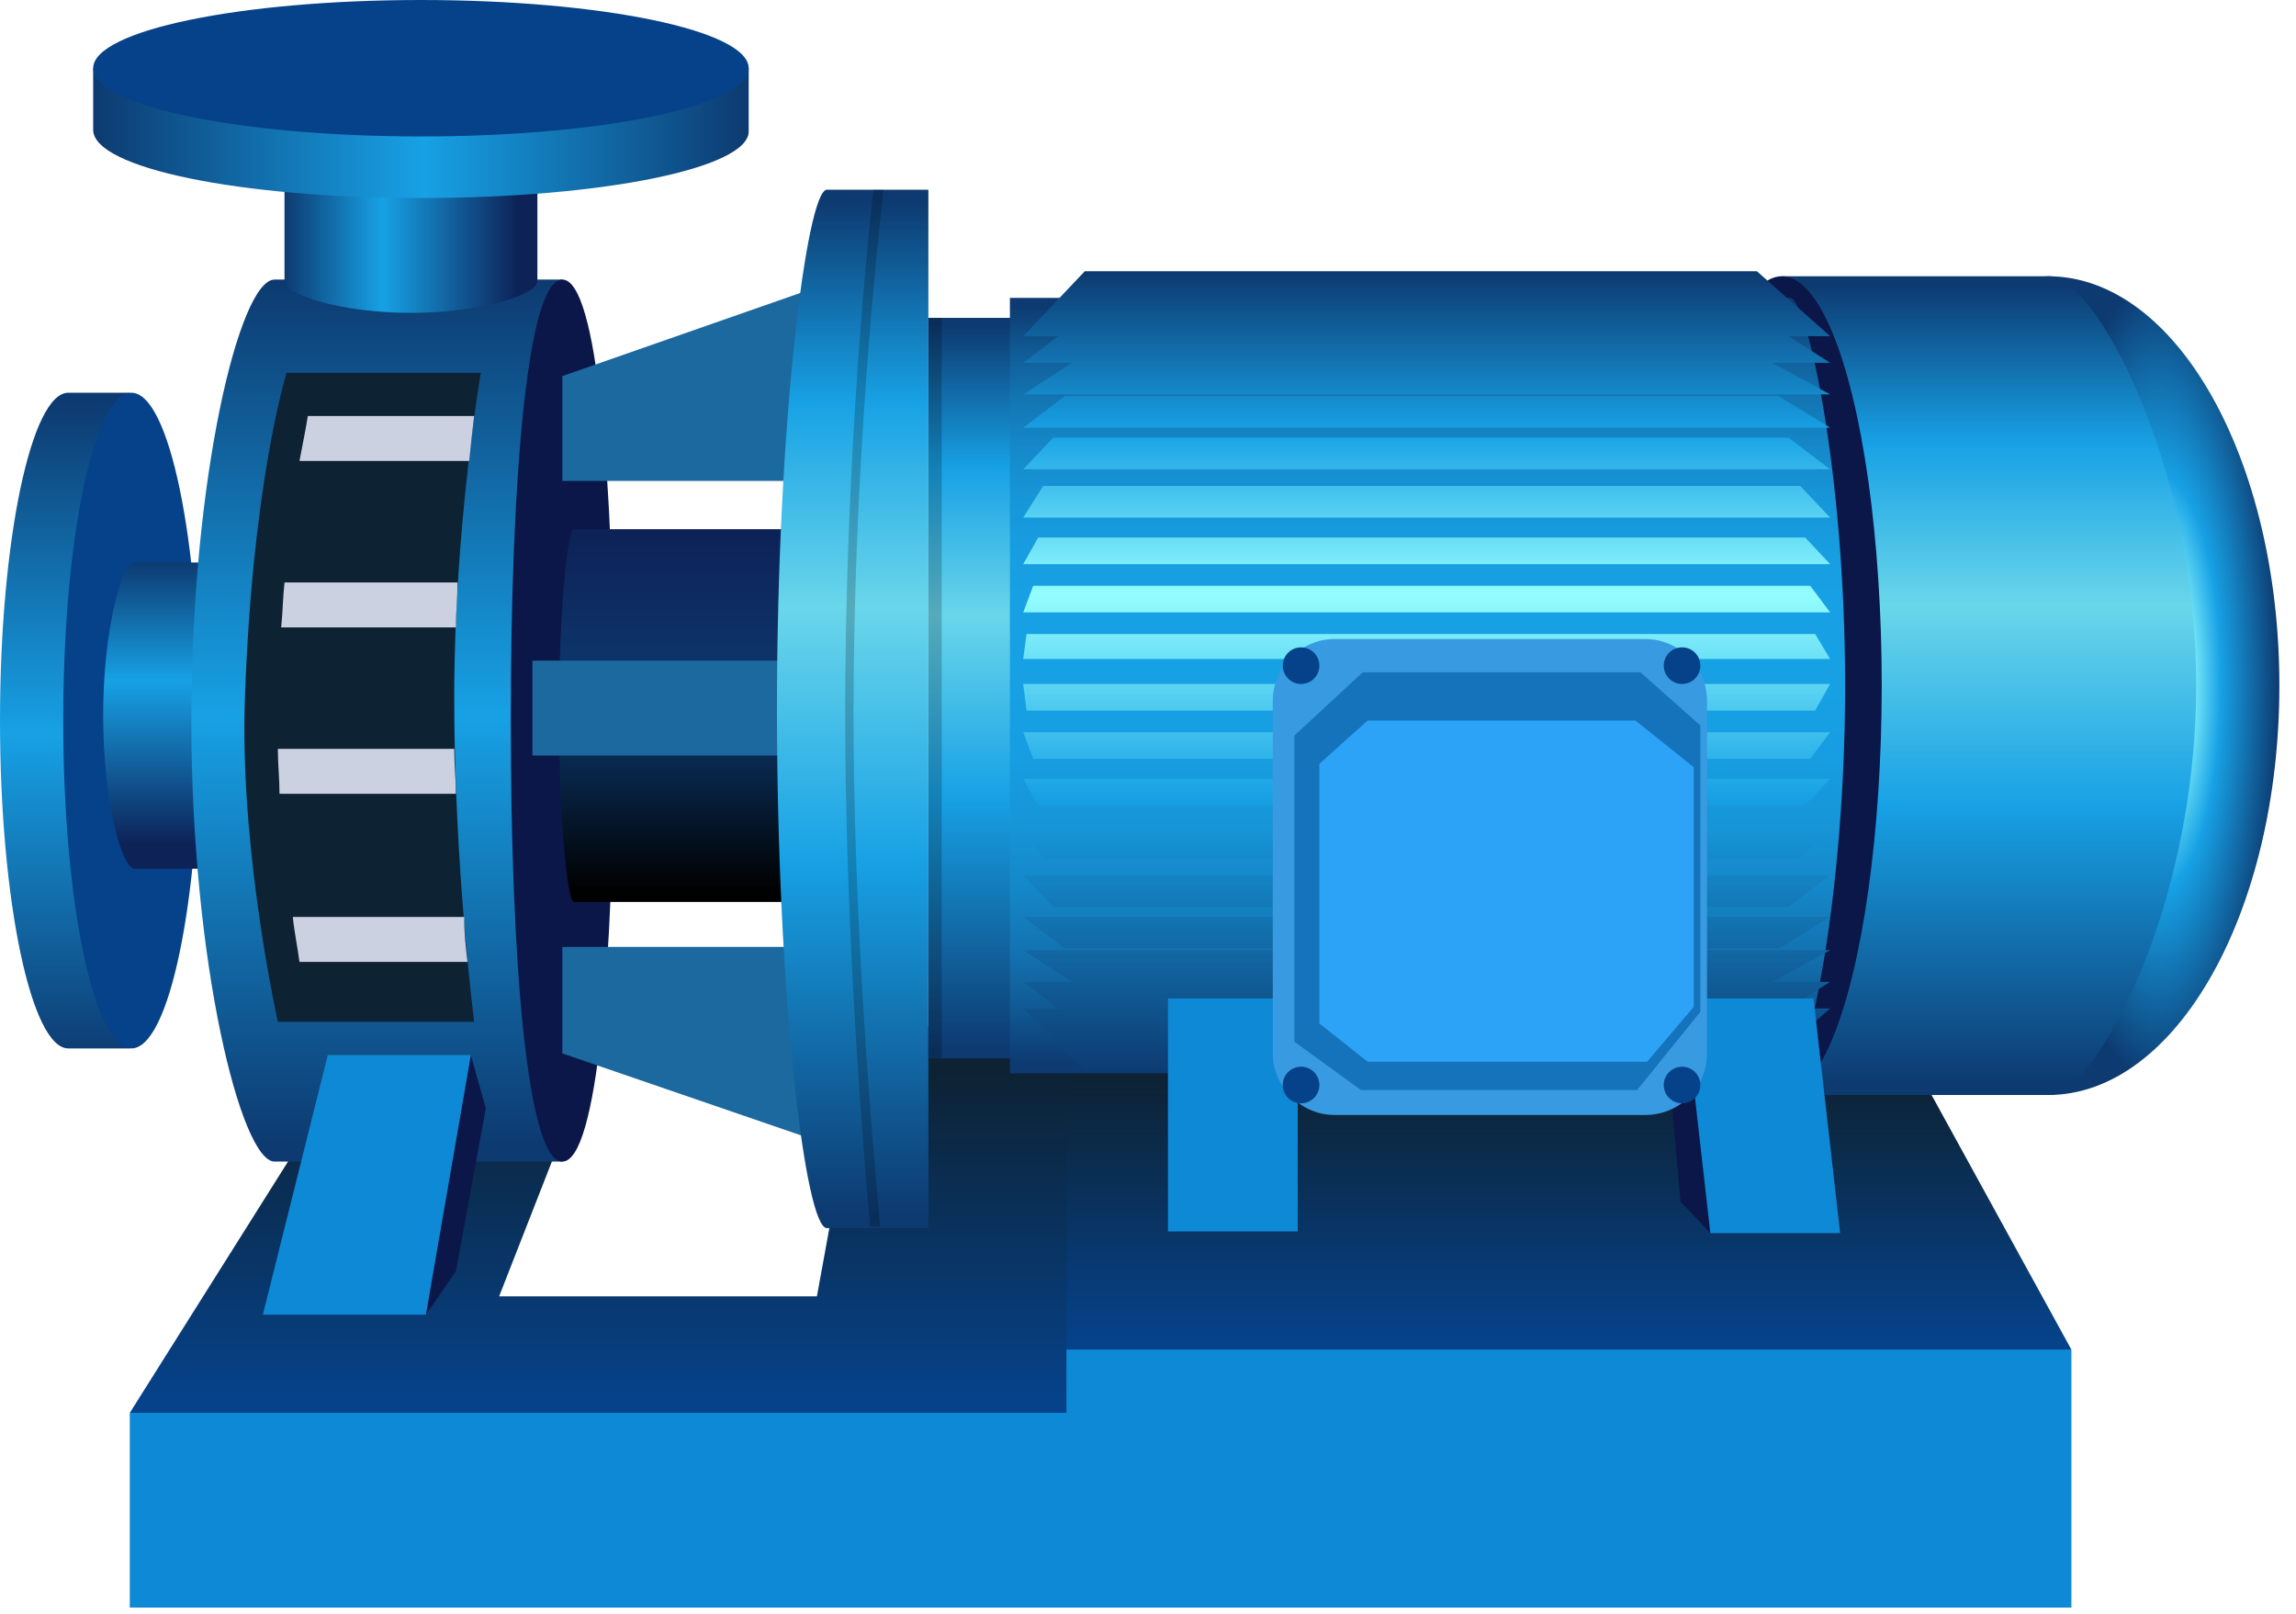 <svg version="1.1" xmlns="http://www.w3.org/2000/svg" xmlns:xlink="http://www.w3.org/1999/xlink"
					 viewBox="0 0 138 97" style="enable-background:new 0 0 138 97;" xml:space="preserve">
				<style type="text/css">
					.wssb-st0{fill:url(#wssb_2_);}
					.wssb-st1{fill:url(#wssb_3_);}
					.wssb-st2{fill:#0E89D6;}
					.wssb-st3{fill:url(#wssb_4_);}
					.wssb-st4{fill:#064289;}
					.wssb-st5{fill:url(#wssb_5_);}
					.wssb-st6{fill:url(#wssb_6_);}
					.wssb-st7{fill:#0B1749;}
					.wssb-st8{fill:url(#wssb_7_);}
					.wssb-st9{fill:url(#wssb_8_);}
					.wssb-st10{fill:#1B699E;}
					.wssb-st11{fill:url(#wssb_9_);}
					.wssb-st12{opacity:0.2;}
					.wssb-st13{fill:url(#wssb_10_);}
					.wssb-st14{fill:url(#wssb_11_);}
					.wssb-st15{fill:url(#wssb_12_);}
					.wssb-st16{fill:url(#wssb_13_);}
					.wssb-st17{fill:url(#wssb_14_);}
					.wssb-st18{fill:url(#wssb_15_);}
					.wssb-st19{fill:url(#wssb_16_);}
					.wssb-st20{fill:url(#wssb_17_);}
					.wssb-st21{fill:url(#wssb_18_);}
					.wssb-st22{fill:url(#wssb_19_);}
					.wssb-st23{fill:url(#wssb_20_);}
					.wssb-st24{fill:url(#wssb_21_);}
					.wssb-st25{fill:url(#wssb_22_);}
					.wssb-st26{fill:url(#wssb_23_);}
					.wssb-st27{fill:url(#wssb_24_);}
					.wssb-st28{fill:url(#wssb_25_);}
					.wssb-st29{fill:url(#wssb_26_);}
					.wssb-st30{fill:url(#wssb_27_);}
					.wssb-st31{fill:url(#wssb_28_);}
					.wssb-st32{fill:url(#wssb_29_);}
					.wssb-st33{fill:url(#wssb_30_);}
					.wssb-st34{fill:url(#wssb_31_);}
					.wssb-st35{fill:url(#wssb_32_);}
					.wssb-st36{fill:#389AE1;}
					.wssb-st37{fill:#1573BB;}
					.wssb-st38{fill:#2CA3F7;}
					.wssb-st40{fill:#CCD1E2;}
				    .close-f1 {display:default;}
				    .close-f2 {display:none;}
				    .close-f3 {display:none;}
					.close-f4 {display:none;}
				</style>
				<g id="wssb_101_">
					<linearGradient id="wssb_2_" gradientUnits="userSpaceOnUse" x1="37.678" y1="83.882" x2="37.678" y2="64.173">
						<stop  offset="0" style="stop-color:#064289"/>
						<stop  offset="1" style="stop-color:#0D2233"/>
					</linearGradient>
					<polygon id="wssb_341_" class="wssb-st0" points="19.2,66.8 7.8,84.9 47.2,92.2 67.6,85.8 67.6,60.7 52,62 49.1,77.9 30,77.9 
						34.5,66.4 	"/>
					<linearGradient id="wssb_3_" gradientUnits="userSpaceOnUse" x1="94.264" y1="80.427" x2="94.264" y2="64.59">
						<stop  offset="0" style="stop-color:#064289"/>
						<stop  offset="1" style="stop-color:#0D2233"/>
					</linearGradient>
					<polygon id="wssb_340_" class="wssb-st1" points="113.9,61.8 64.1,61.8 64.1,81.1 99.7,87.1 124.5,81.1 	"/>
					<polygon id="wssb_336_" class="wssb-st2" points="64.1,84.9 7.8,84.9 7.8,96.6 124.5,96.6 124.5,81.1 64.1,81.1 	"/>
					<linearGradient id="wssb_4_" gradientUnits="userSpaceOnUse" x1="3.931" y1="24.16" x2="3.931" y2="63.795">
						<stop  offset="0" style="stop-color:#0D3A70"/>
						<stop  offset="0.503" style="stop-color:#17A1E5"/>
						<stop  offset="1" style="stop-color:#0D3A70"/>
					</linearGradient>
					<path id="wssb_94_" class="wssb-st3" d="M7.9,23.6H4.1C1.9,23.6,0,32.4,0,43.3S1.9,63,4.1,63h3.7V23.6z"/>
					<ellipse id="wssb_95_" class="wssb-st4" cx="7.9" cy="43.3" rx="4.1" ry="19.7"/>
					<linearGradient id="wssb_5_" gradientUnits="userSpaceOnUse" x1="10.339" y1="33.775" x2="10.339" y2="51.821">
						<stop  offset="0" style="stop-color:#0D3A70"/>
						<stop  offset="0.396" style="stop-color:#17A1E5"/>
						<stop  offset="0.941" style="stop-color:#0D2257"/>
					</linearGradient>
					<path id="wssb_100_" class="wssb-st5" d="M14.5,33.8H8.1c-0.8,0-1.9,4.1-1.9,9.2s1.1,9.2,1.9,9.2h6.4V33.8z"/>
					<linearGradient id="wssb_6_" gradientUnits="userSpaceOnUse" x1="22.622" y1="16.818" x2="22.622" y2="68.854">
						<stop  offset="0" style="stop-color:#0D3A70"/>
						<stop  offset="0.503" style="stop-color:#17A1E5"/>
						<stop  offset="1" style="stop-color:#0D3A70"/>
					</linearGradient>
					<path id="wssb_96_" class="wssb-st6" d="M33.8,16.8H16.5c-2.1,0-5,11.9-5,26.5s3,26.5,5,26.5h17.3V16.8z"/>
					<path id="wssb_98_" class="wssb-st7" d="M33.8,69.8c-2.1,0-3.1-11.9-3.1-26.5s1-26.5,3.1-26.5s3.1,11.9,3.1,26.5S35.9,69.8,33.8,69.8z"/>					
						<linearGradient id="wssb_7_" gradientUnits="userSpaceOnUse" x1="100.501" y1="-9.822" x2="100.501" y2="5.137" gradientTransform="matrix(4.489659e-011 -1 1 4.489659e-011 26.877 115.124)">
						<stop  offset="0" style="stop-color:#0D3A70"/>
						<stop  offset="0.396" style="stop-color:#17A1E5"/>
						<stop  offset="0.941" style="stop-color:#0D2257"/>
					</linearGradient>
					<path id="wssb_102_" class="wssb-st8" d="M17.1,10.5v6.4c0,0.8,3.4,1.9,7.6,1.9s7.6-1.1,7.6-1.9v-6.4H17.1z"/>
					<linearGradient id="wssb_8_" gradientUnits="userSpaceOnUse" x1="41.305" y1="31.79" x2="41.305" y2="53.739">
						<stop  offset="0" style="stop-color:#0D2257"/>
						<stop  offset="0.481" style="stop-color:#0D3A70"/>
						<stop  offset="0.995" style="stop-color:#000000"/>
					</linearGradient>
					<path id="wssb_103_" class="wssb-st9" d="M49.1,31.8H34.5c-0.4,0-0.9,5-0.9,11.2s0.5,11.2,0.9,11.2h14.6V31.8z"/>
					<polygon id="wssb_104_" class="wssb-st10" points="33.8,22.6 33.8,28.9 48.8,28.9 50.4,16.8 	"/>
					<polygon id="wssb_284_" class="wssb-st10" points="33.8,63.3 33.8,56.9 48.8,56.9 50.4,69 	"/>
					<rect id="wssb_285_" x="32" y="39.7" class="wssb-st10" width="20.3" height="5.7"/>
					<linearGradient id="wssb_9_" gradientUnits="userSpaceOnUse" x1="51.27" y1="12.08" x2="51.27" y2="72.985">
						<stop  offset="0" style="stop-color:#0D3A70"/>
						<stop  offset="0.198" style="stop-color:#17A1E5"/>
						<stop  offset="0.401" style="stop-color:#6AD6EA"/>
						<stop  offset="0.652" style="stop-color:#17A1E5"/>
						<stop  offset="1" style="stop-color:#0D3A70"/>
					</linearGradient>
					<path id="wssb_99_" class="wssb-st11" d="M55.8,11.4h-6.1c-1.2,0-3,13.9-3,31.2s1.7,31.2,3,31.2h6.1V11.4z"/>
					<path id="wssb_315_" class="wssb-st12" d="M51.3,42.9c0-13.1,1.1-25.3,1.8-31.5h-0.6c-0.7,6.2-1.7,18.4-1.7,31.5
						c0,11.2,0.8,23.1,1.5,30.8h0.6C52.2,66.1,51.3,54.2,51.3,42.9z"/>
					<linearGradient id="wssb_10_" gradientUnits="userSpaceOnUse" x1="58.978" y1="19.528" x2="58.978" y2="63.031">
						<stop  offset="0" style="stop-color:#0D3A70"/>
						<stop  offset="0.198" style="stop-color:#17A1E5"/>
						<stop  offset="0.401" style="stop-color:#6AD6EA"/>
						<stop  offset="0.652" style="stop-color:#17A1E5"/>
						<stop  offset="1" style="stop-color:#0D3A70"/>
					</linearGradient>
					<rect id="wssb_310_" x="55.8" y="19.1" class="wssb-st13" width="6.4" height="44.5"/>
					<rect id="wssb_311_" x="55.8" y="19.1" class="wssb-st12" width="0.8" height="44.5"/>
					
						<radialGradient id="wssb_11_" cx="129.714" cy="41.003" r="7.284" gradientTransform="matrix(1 0 0 3.308 0 -94.618)" gradientUnits="userSpaceOnUse">
						<stop  offset="0.23" style="stop-color:#94FEFE"/>
						<stop  offset="0.519" style="stop-color:#17A1E5"/>
						<stop  offset="1" style="stop-color:#0D3A70"/>
					</radialGradient>
					<path id="wssb_335_" class="wssb-st14" d="M123.1,65.8c7.7,0,13.9-11,13.9-24.6s-6.2-24.6-13.9-24.6S115.4,65.8,123.1,65.8z"/>					
						<linearGradient id="wssb_12_" gradientUnits="userSpaceOnUse" x1="-63.964" y1="17.1" x2="-63.964" y2="65.187" gradientTransform="matrix(-1 0 0 1 55.509 0)">
						<stop  offset="0" style="stop-color:#0D3A70"/>
						<stop  offset="0.198" style="stop-color:#17A1E5"/>
						<stop  offset="0.401" style="stop-color:#6AD6EA"/>
						<stop  offset="0.652" style="stop-color:#17A1E5"/>
						<stop  offset="1" style="stop-color:#0D3A70"/>
					</linearGradient>
					<path id="wssb_339_" class="wssb-st15" d="M107.1,16.6h16.1c2.6,0,8.8,11,8.8,24.6s-6.2,24.6-8.8,24.6h-16.1V16.6z"/>
					<ellipse id="wssb_338_" class="wssb-st7" cx="107.1" cy="41.2" rx="6" ry="24.6"/>					
						<linearGradient id="wssb_13_" gradientUnits="userSpaceOnUse" x1="-30.336" y1="18.401" x2="-30.336" y2="63.891" gradientTransform="matrix(-1 0 0 1 55.509 0)">
						<stop  offset="0" style="stop-color:#0D3A70"/>
						<stop  offset="9.478467e-003" style="stop-color:#0E4077"/>
						<stop  offset="6.504513e-002" style="stop-color:#105E98"/>
						<stop  offset="0.125" style="stop-color:#1376B4"/>
						<stop  offset="0.188" style="stop-color:#1589CA"/>
						<stop  offset="0.259" style="stop-color:#1697D9"/>
						<stop  offset="0.34" style="stop-color:#179FE2"/>
						<stop  offset="0.46" style="stop-color:#17A1E5"/>
						<stop  offset="0.586" style="stop-color:#179EE2"/>
						<stop  offset="0.682" style="stop-color:#1696D8"/>
						<stop  offset="0.77" style="stop-color:#1487C8"/>
						<stop  offset="0.852" style="stop-color:#1373B1"/>
						<stop  offset="0.928" style="stop-color:#105993"/>
						<stop  offset="1" style="stop-color:#0D3A70"/>
					</linearGradient>
					<path id="wssb_334_" class="wssb-st16" d="M60.7,17.9h46.9c1,0,3.3,10.4,3.3,23.3s-2.3,23.3-3.3,23.3H60.7V17.9z"/>
					<g id="wssb_333_">
						<linearGradient id="wssb_14_" gradientUnits="userSpaceOnUse" x1="85.764" y1="16.372" x2="85.764" y2="64.644">
							<stop  offset="0" style="stop-color:#0D3A70"/>
							<stop  offset="0.198" style="stop-color:#17A1E5"/>
							<stop  offset="0.401" style="stop-color:#94FEFE"/>
							<stop  offset="0.652" style="stop-color:#17A1E5"/>
							<stop  offset="1" style="stop-color:#0D3A70"/>
						</linearGradient>
						<polygon id="wssb_313_" class="wssb-st17" points="65.2,16.3 105.6,16.3 110,20.2 61.5,20.2 		"/>
						<linearGradient id="wssb_15_" gradientUnits="userSpaceOnUse" x1="85.764" y1="16.372" x2="85.764" y2="64.644">
							<stop  offset="0" style="stop-color:#0D3A70"/>
							<stop  offset="0.198" style="stop-color:#17A1E5"/>
							<stop  offset="0.401" style="stop-color:#94FEFE"/>
							<stop  offset="0.652" style="stop-color:#17A1E5"/>
							<stop  offset="1" style="stop-color:#0D3A70"/>
						</linearGradient>
						<polygon id="wssb_312_" class="wssb-st18" points="65.2,19 105.6,19 110,21.8 61.5,21.8 		"/>
						<linearGradient id="wssb_16_" gradientUnits="userSpaceOnUse" x1="85.764" y1="16.372" x2="85.764" y2="64.644">
							<stop  offset="0" style="stop-color:#0D3A70"/>
							<stop  offset="0.198" style="stop-color:#17A1E5"/>
							<stop  offset="0.401" style="stop-color:#94FEFE"/>
							<stop  offset="0.652" style="stop-color:#17A1E5"/>
							<stop  offset="1" style="stop-color:#0D3A70"/>
						</linearGradient>
						<polygon id="wssb_314_" class="wssb-st19" points="65.2,21.3 105.6,21.3 110,23.7 61.5,23.7 		"/>
						<linearGradient id="wssb_17_" gradientUnits="userSpaceOnUse" x1="85.764" y1="16.372" x2="85.764" y2="64.644">
							<stop  offset="0" style="stop-color:#0D3A70"/>
							<stop  offset="0.198" style="stop-color:#17A1E5"/>
							<stop  offset="0.401" style="stop-color:#94FEFE"/>
							<stop  offset="0.652" style="stop-color:#17A1E5"/>
							<stop  offset="1" style="stop-color:#0D3A70"/>
						</linearGradient>
						<polygon id="wssb_316_" class="wssb-st20" points="64,23.8 106.9,23.8 110,25.7 61.5,25.7 		"/>
						<linearGradient id="wssb_18_" gradientUnits="userSpaceOnUse" x1="85.764" y1="16.372" x2="85.764" y2="64.644">
							<stop  offset="0" style="stop-color:#0D3A70"/>
							<stop  offset="0.198" style="stop-color:#17A1E5"/>
							<stop  offset="0.401" style="stop-color:#94FEFE"/>
							<stop  offset="0.652" style="stop-color:#17A1E5"/>
							<stop  offset="1" style="stop-color:#0D3A70"/>
						</linearGradient>
						<polygon id="wssb_317_" class="wssb-st21" points="63.3,26.3 107.5,26.3 110,28.2 61.5,28.2 		"/>
						<linearGradient id="wssb_19_" gradientUnits="userSpaceOnUse" x1="85.764" y1="16.372" x2="85.764" y2="64.644">
							<stop  offset="0" style="stop-color:#0D3A70"/>
							<stop  offset="0.198" style="stop-color:#17A1E5"/>
							<stop  offset="0.401" style="stop-color:#94FEFE"/>
							<stop  offset="0.652" style="stop-color:#17A1E5"/>
							<stop  offset="1" style="stop-color:#0D3A70"/>
						</linearGradient>
						<polygon id="wssb_318_" class="wssb-st22" points="62.7,29.2 108.2,29.2 110,31.1 61.5,31.1 		"/>
						<g id="wssb_320_">
							<linearGradient id="wssb_20_" gradientUnits="userSpaceOnUse" x1="85.764" y1="16.372" x2="85.764" y2="64.644">
								<stop  offset="0" style="stop-color:#0D3A70"/>
								<stop  offset="0.198" style="stop-color:#17A1E5"/>
								<stop  offset="0.401" style="stop-color:#94FEFE"/>
								<stop  offset="0.652" style="stop-color:#17A1E5"/>
								<stop  offset="1" style="stop-color:#0D3A70"/>
							</linearGradient>
							<polygon id="wssb_319_" class="wssb-st23" points="62.4,32.3 108.5,32.3 110,33.9 61.5,33.9 			"/>
						</g>
						<linearGradient id="wssb_21_" gradientUnits="userSpaceOnUse" x1="85.764" y1="16.372" x2="85.764" y2="64.644">
							<stop  offset="0" style="stop-color:#0D3A70"/>
							<stop  offset="0.198" style="stop-color:#17A1E5"/>
							<stop  offset="0.401" style="stop-color:#94FEFE"/>
							<stop  offset="0.652" style="stop-color:#17A1E5"/>
							<stop  offset="1" style="stop-color:#0D3A70"/>
						</linearGradient>
						<polygon id="wssb_321_" class="wssb-st24" points="62.1,35.2 108.8,35.2 110,36.8 61.5,36.8 		"/>
						<linearGradient id="wssb_22_" gradientUnits="userSpaceOnUse" x1="85.764" y1="16.372" x2="85.764" y2="64.644">
							<stop  offset="0" style="stop-color:#0D3A70"/>
							<stop  offset="0.198" style="stop-color:#17A1E5"/>
							<stop  offset="0.401" style="stop-color:#94FEFE"/>
							<stop  offset="0.652" style="stop-color:#17A1E5"/>
							<stop  offset="1" style="stop-color:#0D3A70"/>
						</linearGradient>
						<polygon id="wssb_322_" class="wssb-st25" points="61.7,38.1 109.1,38.1 110,39.6 61.5,39.6 		"/>
						<linearGradient id="wssb_23_" gradientUnits="userSpaceOnUse" x1="85.764" y1="16.372" x2="85.764" y2="64.644">
							<stop  offset="0" style="stop-color:#0D3A70"/>
							<stop  offset="0.198" style="stop-color:#17A1E5"/>
							<stop  offset="0.401" style="stop-color:#94FEFE"/>
							<stop  offset="0.652" style="stop-color:#17A1E5"/>
							<stop  offset="1" style="stop-color:#0D3A70"/>
						</linearGradient>
						<polygon id="wssb_332_" class="wssb-st26" points="65.2,64.4 105.6,64.4 110,60.6 61.5,60.6 		"/>
						<linearGradient id="wssb_24_" gradientUnits="userSpaceOnUse" x1="85.764" y1="16.372" x2="85.764" y2="64.644">
							<stop  offset="0" style="stop-color:#0D3A70"/>
							<stop  offset="0.198" style="stop-color:#17A1E5"/>
							<stop  offset="0.401" style="stop-color:#94FEFE"/>
							<stop  offset="0.652" style="stop-color:#17A1E5"/>
							<stop  offset="1" style="stop-color:#0D3A70"/>
						</linearGradient>
						<polygon id="wssb_331_" class="wssb-st27" points="65.2,61.8 105.6,61.8 110,59 61.5,59 		"/>
						<linearGradient id="wssb_25_" gradientUnits="userSpaceOnUse" x1="85.764" y1="16.372" x2="85.764" y2="64.644">
							<stop  offset="0" style="stop-color:#0D3A70"/>
							<stop  offset="0.198" style="stop-color:#17A1E5"/>
							<stop  offset="0.401" style="stop-color:#94FEFE"/>
							<stop  offset="0.652" style="stop-color:#17A1E5"/>
							<stop  offset="1" style="stop-color:#0D3A70"/>
						</linearGradient>
						<polygon id="wssb_330_" class="wssb-st28" points="65.2,59.5 105.6,59.5 110,57.1 61.5,57.1 		"/>
						<linearGradient id="wssb_26_" gradientUnits="userSpaceOnUse" x1="85.764" y1="16.372" x2="85.764" y2="64.644">
							<stop  offset="0" style="stop-color:#0D3A70"/>
							<stop  offset="0.198" style="stop-color:#17A1E5"/>
							<stop  offset="0.401" style="stop-color:#94FEFE"/>
							<stop  offset="0.652" style="stop-color:#17A1E5"/>
							<stop  offset="1" style="stop-color:#0D3A70"/>
						</linearGradient>
						<polygon id="wssb_329_" class="wssb-st29" points="64,57 106.9,57 110,55.1 61.5,55.1 		"/>
						<linearGradient id="wssb_27_" gradientUnits="userSpaceOnUse" x1="85.764" y1="16.372" x2="85.764" y2="64.644">
							<stop  offset="0" style="stop-color:#0D3A70"/>
							<stop  offset="0.198" style="stop-color:#17A1E5"/>
							<stop  offset="0.401" style="stop-color:#94FEFE"/>
							<stop  offset="0.652" style="stop-color:#17A1E5"/>
							<stop  offset="1" style="stop-color:#0D3A70"/>
						</linearGradient>
						<polygon id="wssb_328_" class="wssb-st30" points="63.3,54.5 107.5,54.5 110,52.6 61.5,52.6 		"/>
						<linearGradient id="wssb_28_" gradientUnits="userSpaceOnUse" x1="85.764" y1="16.372" x2="85.764" y2="64.644">
							<stop  offset="0" style="stop-color:#0D3A70"/>
							<stop  offset="0.198" style="stop-color:#17A1E5"/>
							<stop  offset="0.401" style="stop-color:#94FEFE"/>
							<stop  offset="0.652" style="stop-color:#17A1E5"/>
							<stop  offset="1" style="stop-color:#0D3A70"/>
						</linearGradient>
						<polygon id="wssb_327_" class="wssb-st31" points="62.7,51.6 108.2,51.6 110,49.7 61.5,49.7 		"/>
						<g id="wssb_325_">
							<linearGradient id="wssb_29_" gradientUnits="userSpaceOnUse" x1="85.764" y1="16.372" x2="85.764" y2="64.644">
								<stop  offset="0" style="stop-color:#0D3A70"/>
								<stop  offset="0.198" style="stop-color:#17A1E5"/>
								<stop  offset="0.401" style="stop-color:#94FEFE"/>
								<stop  offset="0.652" style="stop-color:#17A1E5"/>
								<stop  offset="1" style="stop-color:#0D3A70"/>
							</linearGradient>
							<polygon id="wssb_326_" class="wssb-st32" points="62.4,48.4 108.5,48.4 110,46.8 61.5,46.8 			"/>
						</g>
						<linearGradient id="wssb_30_" gradientUnits="userSpaceOnUse" x1="85.764" y1="16.372" x2="85.764" y2="64.644">
							<stop  offset="0" style="stop-color:#0D3A70"/>
							<stop  offset="0.198" style="stop-color:#17A1E5"/>
							<stop  offset="0.401" style="stop-color:#94FEFE"/>
							<stop  offset="0.652" style="stop-color:#17A1E5"/>
							<stop  offset="1" style="stop-color:#0D3A70"/>
						</linearGradient>
						<polygon id="wssb_324_" class="wssb-st33" points="62.1,45.6 108.8,45.6 110,44 61.5,44 		"/>
						<linearGradient id="wssb_31_" gradientUnits="userSpaceOnUse" x1="85.764" y1="16.372" x2="85.764" y2="64.644">
							<stop  offset="0" style="stop-color:#0D3A70"/>
							<stop  offset="0.198" style="stop-color:#17A1E5"/>
							<stop  offset="0.401" style="stop-color:#94FEFE"/>
							<stop  offset="0.652" style="stop-color:#17A1E5"/>
							<stop  offset="1" style="stop-color:#0D3A70"/>
						</linearGradient>
						<polygon id="wssb_323_" class="wssb-st34" points="61.7,42.7 109.1,42.7 110,41.1 61.5,41.1 		"/>
					</g>
					<linearGradient id="wssb_32_" gradientUnits="userSpaceOnUse" x1="5.571" y1="8.063" x2="44.99" y2="8.063">
						<stop  offset="0" style="stop-color:#0D3A70"/>
						<stop  offset="0.503" style="stop-color:#17A1E5"/>
						<stop  offset="1" style="stop-color:#0D3A70"/>
					</linearGradient>
					<path id="wssb_97_" class="wssb-st35" d="M5.6,4.1v3.7c0,2.3,8.8,4.1,19.7,4.1S45,10.1,45,7.9V4.1H5.6z"/>
					<ellipse id="wssb_93_" class="wssb-st4" cx="25.3" cy="4.1" rx="19.7" ry="4.1"/>
					<polygon id="wssb_346_" class="wssb-st7" points="103.6,64 101.2,60 100.2,63 101,72.2 102.8,74.1 	"/>
					<polygon id="wssb_343_" class="wssb-st7" points="24.1,68.8 28.3,63.4 29.2,66.6 27.4,76.4 25.6,79 	"/>
					<polygon id="wssb_337_" class="wssb-st2" points="19.7,63.4 28.3,63.4 25.6,79 15.8,79 	"/>
					<rect id="wssb_342_" x="70.2" y="60" class="wssb-st2" width="7.8" height="14"/>
					<polygon id="wssb_344_" class="wssb-st2" points="110.6,74.1 102.8,74.1 101.2,60 109,60 	"/>
					<path id="wssb_348_" class="wssb-st36" d="M98.9,67H80.2c-2,0-3.7-1.7-3.7-3.7V42.1c0-2,1.7-3.7,3.7-3.7h18.7c2,0,3.7,1.7,3.7,3.7v21.2
						C102.6,65.4,100.9,67,98.9,67z"/>
					<g id="wssb_353_">
						<circle id="wssb_349_" class="wssb-st4" cx="78.2" cy="40" r="1.1"/>
						<circle id="wssb_350_" class="wssb-st4" cx="101.1" cy="40" r="1.1"/>
						<circle id="wssb_352_" class="wssb-st4" cx="78.2" cy="65.2" r="1.1"/>
						<circle id="wssb_351_" class="wssb-st4" cx="101.1" cy="65.2" r="1.1"/>
					</g>
					<polygon id="wssb_347_" class="wssb-st37" points="81.9,40.4 98.6,40.4 102.2,43.6 102.2,60.8 98.4,65.5 81.8,65.5 77.8,62.6 
						77.8,44.2 	"/>
					<polygon id="wssb_345_" class="wssb-st38" points="82.2,43.3 98.3,43.3 101.8,46.1 101.8,60.5 99,63.8 82.2,63.8 79.3,61.5 79.3,45.9 	
						"/>
					<path id="wssb_410_" class="wssb-st0" d="M17.2,22.5c0,0-2.1,6.7-2.5,20.1c-0.2,9,2,18.8,2,18.8h11.8c0,0-1.2-9.3-1.2-19.5
						s1.6-19.5,1.6-19.5H17.2z"/>
				</g>				
					<g  class="close-f1">
						<path id="wssb_418_" class="wssb-st40" d="M18,27.7h10.2c0.1-1,0.2-1.9,0.3-2.7h-10C18.4,25.7,18.2,26.6,18,27.7z"/>
						<path id="wssb_420_" class="wssb-st40" d="M27.4,37.7c0-0.9,0.1-1.8,0.1-2.7H17.1c-0.1,0.9-0.1,1.7-0.2,2.7H27.4z"/>
						<path id="wssb_421_" class="wssb-st40" d="M28.1,57.8c-0.1-0.8-0.2-1.7-0.2-2.7H17.6c0.1,1,0.3,1.9,0.4,2.7H28.1z"/>
						<path id="wssb_422_" class="wssb-st40" d="M27.4,47.7c0-0.9-0.1-1.8-0.1-2.7H16.7c0,0.9,0.1,1.8,0.1,2.7H27.4z"/>
					</g>				
					<g  class="close-f2">
						<path id="wssb_423_" class="wssb-st40" d="M18.4,25.7h10.1c0.2-1.2,0.3-2.2,0.4-2.7H19C18.9,23.5,18.7,24.4,18.4,25.7z"/>
						<path id="wssb_424_" class="wssb-st40" d="M27.3,43.1H16.7c0,0.9,0,1.8,0,2.7h10.6C27.3,44.9,27.3,44,27.3,43.1z"/>
						<path id="wssb_425_" class="wssb-st40" d="M27.5,35.7c0.1-0.9,0.1-1.8,0.2-2.7H17.3c-0.1,0.8-0.2,1.7-0.3,2.7H27.5z"/>
						<path id="wssb_426_" class="wssb-st40" d="M27.9,55.8c-0.1-0.8-0.1-1.7-0.2-2.7H17.3c0.1,0.9,0.2,1.8,0.4,2.7H27.9z"/>
					</g>			
					<g  class="close-f3">
						<path id="wssb_427_" class="wssb-st40" d="M28.5,61.5c0,0-0.1-0.5-0.2-1.3h-9.9c0.2,0.8,0.3,1.3,0.3,1.3H28.5z"/>
						<path id="wssb_428_" class="wssb-st40" d="M27.3,42.7c0-0.3,0-0.5,0-0.8c0-0.6,0-1.3,0-1.9H16.8c0,0.8-0.1,1.7-0.1,2.6c0,0,0,0.1,0,0.1H27.3z"/>
						<path id="wssb_429_" class="wssb-st40" d="M27.7,32.7c0.1-0.9,0.2-1.8,0.2-2.7H17.7c-0.1,0.8-0.2,1.7-0.3,2.7H27.7z"/>
						<path id="wssb_430_" class="wssb-st40" d="M27.7,52.8c-0.1-0.8-0.1-1.7-0.2-2.7H17c0.1,0.9,0.2,1.8,0.3,2.7H27.7z"/>
					</g>			
					<g  class="close-f4">
						<path id="wssb_413_" class="wssb-st40" d="M27.3,39.7c0-0.9,0.1-1.8,0.1-2.7H17c-0.1,0.9-0.1,1.7-0.2,2.7H27.3z"/>
						<path id="wssb_416_" class="wssb-st40" d="M28,29.7c0.1-1,0.2-1.9,0.3-2.7H18.1c-0.1,0.8-0.3,1.7-0.4,2.7H28z"/>
						<path id="wssb_431_" class="wssb-st40" d="M28.3,59.8c-0.1-0.7-0.2-1.6-0.3-2.7H17.9c0.2,1.1,0.3,2,0.5,2.7H28.3z"/>
						<path id="wssb_432_" class="wssb-st40" d="M27.5,49.8c0-0.9-0.1-1.8-0.1-2.7H16.8c0,0.9,0.1,1.8,0.2,2.7H27.5z"/>
					</g>				
				</svg>